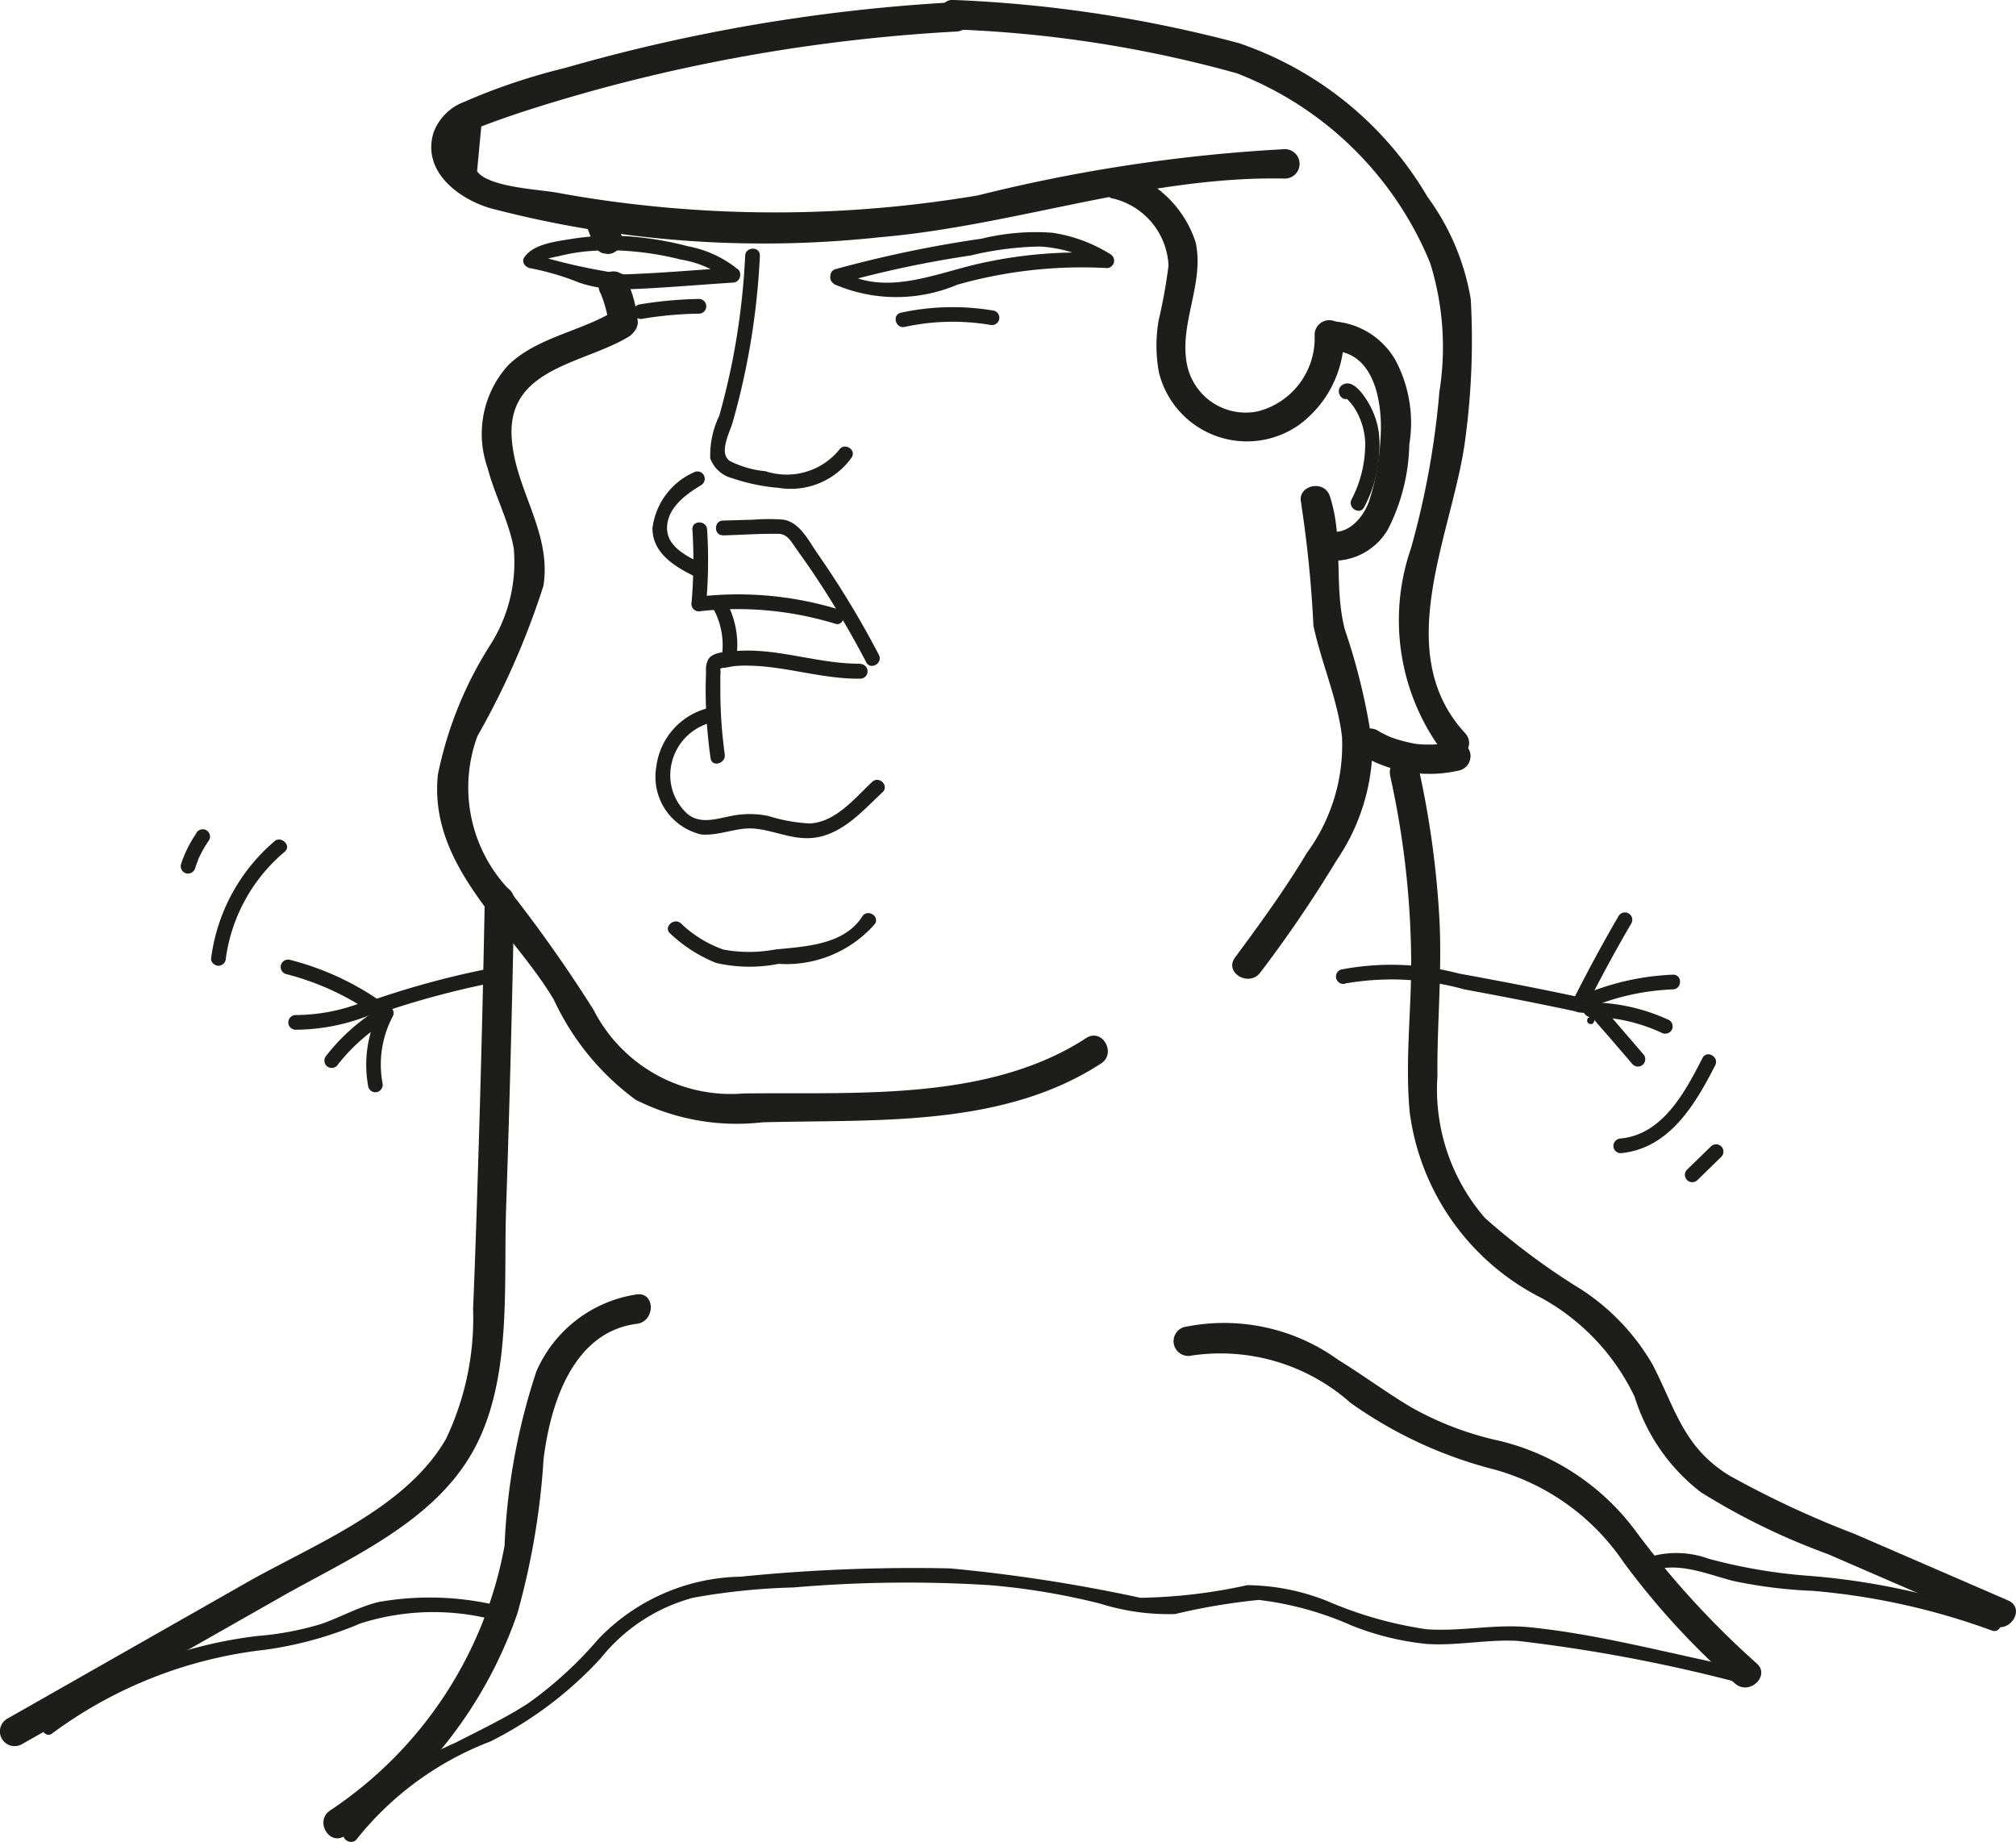 <svg xmlns="http://www.w3.org/2000/svg" width="12.089mm" height="11.044mm" viewBox="0 0 34.267 31.306">
  <title>stump</title>
  <g>
    <path d="M16.258.036A29.856,29.856,0,0,0,9.6,1.156a10.434,10.434,0,0,0-1.714.577.889.889,0,0,0-.513.508c-.215.664.417,1.14.969,1.3a18.3,18.3,0,0,0,6.584.494c2.321-.195,4.577-1.05,6.914-1a.25.25,0,0,0,0-.5,27.563,27.563,0,0,0-5.218.786,20.671,20.671,0,0,1-5.718.164c-.488-.053-.975-.125-1.458-.214C9.157,3.22,8.293,3.18,8.109,2.91l.071-.76c.145-.056.29-.109.436-.159.22-.077.441-.147.663-.216q.629-.193,1.265-.358A29.282,29.282,0,0,1,16.258.536c.32-.018.322-.518,0-.5Z" fill="#1d1d1b"/>
    <path d="M18.914,3.373a1.231,1.231,0,0,1,.948,1.141,9.112,9.112,0,0,1-.169.937,2.52,2.52,0,0,0,.006.879,1.54,1.54,0,0,0,2.378.894,1.877,1.877,0,0,0,.768-1.532.25.25,0,0,0-.5,0,1.283,1.283,0,0,1-.968,1.3,1.017,1.017,0,0,1-1.2-.792c-.141-.7.3-1.379.146-2.082a1.868,1.868,0,0,0-1.28-1.224c-.3-.111-.433.372-.133.482Z" fill="#1d1d1b"/>
    <path d="M22.663,5.962c.74.035.847.971.8,1.527a3.977,3.977,0,0,1-.2,1.054c-.105.27-.362.564-.684.483a.25.25,0,0,0-.133.482,1.071,1.071,0,0,0,1.147-.513,3.321,3.321,0,0,0,.362-1.44,2.268,2.268,0,0,0-.235-1.433,1.319,1.319,0,0,0-1.054-.66c-.322-.015-.321.485,0,.5Z" fill="#1d1d1b"/>
    <path d="M10.434,5.29c-.57.347-1.316.444-1.8.922A1.735,1.735,0,0,0,8.287,7.95c.119.463.36.9.445,1.368a2.614,2.614,0,0,1-.4,1.645,6.508,6.508,0,0,0-.889,2.2c-.164,1.569,1.243,2.609,1.971,3.829a4.411,4.411,0,0,0,1.39,1.7,3.817,3.817,0,0,0,2.159.383c1.921-.051,4.072.094,5.753-1,.268-.175.018-.608-.253-.432-1.665,1.085-3.914.917-5.822.942a2.621,2.621,0,0,1-2.552-1.421A24.135,24.135,0,0,0,8.615,15.08a2.52,2.52,0,0,1-.5-2.569A13.377,13.377,0,0,0,9.237,9.956c.146-.93-.512-1.67-.542-2.569-.038-1.138,1.24-1.208,1.992-1.665.274-.167.023-.6-.253-.432Z" fill="#1d1d1b"/>
    <path d="M12.666,4.347a12.282,12.282,0,0,1-.222,1.813q-.092.456-.218.905a1.556,1.556,0,0,0-.154.724.537.537,0,0,0,.371.338,3.294,3.294,0,0,0,.792.165,1.273,1.273,0,0,0,1.242-.517c.085-.137-.131-.262-.216-.126a1.155,1.155,0,0,1-1.249.36,1.686,1.686,0,0,1-.605-.173c-.2-.135,0-.488.05-.671a12.45,12.45,0,0,0,.459-2.818c.007-.161-.243-.16-.25,0Z" fill="#1d1d1b"/>
    <path d="M11.769,9a8.234,8.234,0,0,1-.017,1.266.126.126,0,0,0,.125.125,5.668,5.668,0,0,1,2.311.208c.151.057.216-.185.067-.241a5.839,5.839,0,0,0-2.378-.217l.125.125A8.234,8.234,0,0,0,12.019,9c-.01-.16-.26-.161-.25,0Z" fill="#1d1d1b"/>
    <path d="M14.632,11.28c-.722.01-1.421-.277-2.144-.213-.13.011-.352.011-.439.124A.349.349,0,0,0,12,11.4c0,.1-.006.2-.006.3a8.432,8.432,0,0,0,.084,1.188c.022.158.263.091.241-.067a7.976,7.976,0,0,1-.075-1.047c0-.09,0-.181,0-.271,0-.041.007-.083,0-.123s.008-.065-.006-.034-.007.027.035.006c.074,0,.152-.027.227-.032a2.137,2.137,0,0,1,.24-.006c.634.013,1.245.23,1.882.221a.125.125,0,0,0,0-.25Z" fill="#1d1d1b"/>
    <path d="M12.122,10.342a1.287,1.287,0,0,1,.149.8.126.126,0,0,0,.125.125.128.128,0,0,0,.125-.125,1.52,1.52,0,0,0-.183-.927.125.125,0,0,0-.216.127Z" fill="#1d1d1b"/>
    <path d="M12.07,12.027a1.178,1.178,0,0,0-.913.993,1.007,1.007,0,0,0,.762,1.163c.307.027.6-.126.9-.1s.58.159.882.163c.553.008.93-.434,1.3-.781.118-.11-.059-.286-.176-.176-.3.28-.62.686-1.064.707a2.863,2.863,0,0,1-.7-.127,1.566,1.566,0,0,0-.636,0c-.241.046-.517.143-.732-.029a.88.88,0,0,1-.3-.651.926.926,0,0,1,.738-.918c.157-.036.091-.277-.066-.241Z" fill="#1d1d1b"/>
    <path d="M11.79,8.03a1.2,1.2,0,0,0-.7.95c0,.415.369.645.7.808.143.07.27-.145.126-.216-.242-.118-.575-.279-.578-.592,0-.347.314-.573.579-.734a.125.125,0,0,0-.127-.216Z" fill="#1d1d1b"/>
    <path d="M12.293,9.1c.309-.009.621-.031.93-.027.157,0,.218.122.3.238s.18.253.268.382a15.97,15.97,0,0,1,.932,1.562c.074.143.29.016.215-.126A15.737,15.737,0,0,0,13.9,9.415c-.148-.212-.306-.544-.589-.583a3.059,3.059,0,0,0-.488,0l-.533.016c-.16,0-.161.255,0,.25Z" fill="#1d1d1b"/>
    <path d="M11.393,15.867a2.452,2.452,0,0,0,.781.5,2.541,2.541,0,0,0,1.06.015,2,2,0,0,0,1.637-.678c.087-.136-.13-.262-.216-.126-.311.486-.972.508-1.486.561a2.4,2.4,0,0,1-.875,0,2.013,2.013,0,0,1-.724-.448c-.123-.1-.3.074-.177.177Z" fill="#1d1d1b"/>
    <path d="M15.379,5.556a3.84,3.84,0,0,1,1.453-.034.125.125,0,0,0,.066-.241,4.144,4.144,0,0,0-1.585.034c-.157.035-.091.276.066.241Z" fill="#1d1d1b"/>
    <path d="M10.925,5.417a6.372,6.372,0,0,1,.955-.086.125.125,0,0,0,0-.25,6.849,6.849,0,0,0-1.021.095.125.125,0,0,0-.087.154.127.127,0,0,0,.153.087Z" fill="#1d1d1b"/>
    <path d="M10.21,4.991l.022.051-.025-.06a2.03,2.03,0,0,1,.137.5l-.009-.067.006.055a.272.272,0,0,0,.074.177.25.25,0,0,0,.353,0,.242.242,0,0,0,.073-.177,2.1,2.1,0,0,0-.2-.733.249.249,0,0,0-.149-.115.25.25,0,0,0-.308.175l-.009.066a.254.254,0,0,0,.035.126Z" fill="#1d1d1b"/>
    <path d="M12.455,4.548c-.61.039-1.222.095-1.834.115a10.126,10.126,0,0,1-1.607-.358l.108.189c.062-.09.284-.118.386-.143a3.4,3.4,0,0,1,.447-.078,4.244,4.244,0,0,1,.8,0,5.172,5.172,0,0,1,.819.139,1.76,1.76,0,0,1,.756.315c.12.106.3-.07.177-.177a1.891,1.891,0,0,0-.807-.363,5.535,5.535,0,0,0-1.006-.169,4.238,4.238,0,0,0-.981.043c-.251.041-.647.084-.8.311-.06.087.023.178.108.188a4.457,4.457,0,0,1,.822.243,2.226,2.226,0,0,0,.785.115c.612-.02,1.224-.076,1.834-.115.16-.011.161-.261,0-.25Z" fill="#1d1d1b"/>
    <path d="M9.957,3.806l.124.325a.287.287,0,0,0,.115.15.185.185,0,0,0,.093.029.189.189,0,0,0,.1,0,.256.256,0,0,0,.149-.115A.243.243,0,0,0,10.563,4l-.123-.325a.194.194,0,0,0-.045-.085.226.226,0,0,0-.163-.094.189.189,0,0,0-.1,0,.251.251,0,0,0-.149.114.248.248,0,0,0-.026.193Z" fill="#1d1d1b"/>
    <path d="M14.175,4.829a2.662,2.662,0,0,0,2.1.009,7.781,7.781,0,0,1,2.54-.282.126.126,0,0,0,.063-.233,2.577,2.577,0,0,0-.989-.367,3.844,3.844,0,0,0-1.2.1,20.322,20.322,0,0,0-2.489.519c-.152.05-.087.291.067.242A18.321,18.321,0,0,1,16.5,4.342a5.4,5.4,0,0,1,1.173-.152,2.236,2.236,0,0,1,1.079.348l.063-.232a7.662,7.662,0,0,0-2.279.2c-.723.179-1.53.515-2.236.1a.125.125,0,0,0-.126.216Z" fill="#1d1d1b"/>
    <path d="M22.941,6.761c-.068-.016-.086-.011-.051.014.014.014.028.028.041.043a.8.8,0,0,1,.074.09,1.108,1.108,0,0,1,.1.181,1.2,1.2,0,0,1,.1.43,2.042,2.042,0,0,1-.233.973c-.069.144.147.271.216.126a2.2,2.2,0,0,0,.251-1.252,1.381,1.381,0,0,0-.188-.535c-.076-.124-.263-.405-.438-.286-.132.091-.007.308.126.216Z" fill="#1d1d1b"/>
    <path d="M16.224.5a20.674,20.674,0,0,1,4.8.746A5.83,5.83,0,0,1,24.31,4.472a4.8,4.8,0,0,1,.157,2.181,14.286,14.286,0,0,1-.484,2.667,3.734,3.734,0,0,0,.566,3.494c.219.237.572-.117.354-.354-1.29-1.4-.191-3.429.007-5.022A12.644,12.644,0,0,0,25,5.088a4.067,4.067,0,0,0-.737-1.744A5.926,5.926,0,0,0,21.057.733,22.216,22.216,0,0,0,16.224,0c-.32-.032-.318.469,0,.5Z" fill="#1d1d1b"/>
    <path d="M22.118,8.567a20.035,20.035,0,0,1,.207,2.067c.136.635.409,1.241.486,1.888a3.1,3.1,0,0,1-.6,1.978c-.368.617-.794,1.2-1.219,1.775-.19.26.243.509.432.252a21.42,21.42,0,0,0,1.292-1.9,3.5,3.5,0,0,0,.614-1.948,10.648,10.648,0,0,0-.473-1.986c-.189-.746-.013-1.531-.253-2.261-.1-.3-.583-.174-.482.133Z" fill="#1d1d1b"/>
    <path d="M23.167,12.848a2.248,2.248,0,0,0,1.646.245.251.251,0,0,0,.174-.307.255.255,0,0,0-.307-.175c-.032.008-.063.015-.095.021-.009,0-.1.015-.054.009-.056.007-.113.011-.169.013s-.114,0-.17,0l-.1-.008-.048-.006h.006a2.716,2.716,0,0,1-.342-.086c-.03-.01-.061-.022-.091-.034.04.016-.022-.01-.029-.013a1.883,1.883,0,0,1-.172-.091.25.25,0,1,0-.252.432Z" fill="#1d1d1b"/>
    <path d="M20.245,23.041a3.331,3.331,0,0,1,2.708.8,7.318,7.318,0,0,0,2.424,1.129,3.906,3.906,0,0,1,2.215,1.575A12.948,12.948,0,0,0,29.5,28.621c.248.2.6-.15.354-.354A14.9,14.9,0,0,1,27.8,26.019a4.075,4.075,0,0,0-2.294-1.526A5.373,5.373,0,0,1,24,23.926c-.428-.252-.827-.551-1.25-.811a3.316,3.316,0,0,0-2.633-.557.251.251,0,0,0,.133.483Z" fill="#1d1d1b"/>
    <path d="M10.824,22a2.217,2.217,0,0,0-1.708,1.311,10.828,10.828,0,0,0-.54,2.96,6.885,6.885,0,0,1-2.965,4.5c-.267.177-.017.61.252.432a7.439,7.439,0,0,0,2.931-3.781A12.628,12.628,0,0,0,9.239,24.8c.114-.924.491-2.16,1.585-2.3.315-.039.319-.54,0-.5Z" fill="#1d1d1b"/>
    <path d="M8.239,15.3q-.043,2.321-.117,4.64c-.024.767-.048,1.535-.081,2.3a4.768,4.768,0,0,1-.461,2.217C6.9,25.64,5.337,26.249,4.2,26.893L.122,29.212a.25.25,0,0,0,.252.432l4.4-2.5C5.907,26.5,7.323,25.9,8.012,24.713c.7-1.2.545-2.828.59-4.161q.088-2.623.137-5.25a.25.25,0,0,0-.5,0Z" fill="#1d1d1b"/>
    <path d="M23.63,13.189a14.906,14.906,0,0,1,.357,3.178c0,.849-.106,1.7-.024,2.548a4.142,4.142,0,0,0,2.25,3.152,3.777,3.777,0,0,1,1.573,1.675,3.26,3.26,0,0,0,1.123,1.619,11.43,11.43,0,0,0,2.152,1.05l2.823,1.223c.292.127.547-.3.252-.431l-2.605-1.129a16.424,16.424,0,0,1-2.144-1c-.772-.478-.909-1.129-1.294-1.876a3.78,3.78,0,0,0-1.209-1.278,11.673,11.673,0,0,1-1.642-1.218,3.335,3.335,0,0,1-.809-2.411c-.008-.877.078-1.75.036-2.628a15.737,15.737,0,0,0-.357-2.611c-.069-.314-.551-.181-.482.133Z" fill="#1d1d1b"/>
    <path d="M6.072,31.248A5.333,5.333,0,0,1,8.333,29.6a6.492,6.492,0,0,0,1.878-1.416,3.006,3.006,0,0,1,1.574-1.029,11.2,11.2,0,0,1,1.705-.174,22.53,22.53,0,0,1,3.347-.038,11.735,11.735,0,0,1,1.871.315,3.855,3.855,0,0,0,1.265.175,10.7,10.7,0,0,1,1.423-.24,5.47,5.47,0,0,1,1.571.432,4.719,4.719,0,0,0,1.279.316c.516.035,1.029-.08,1.547-.052a26.955,26.955,0,0,1,3.7.693c.157.032.224-.209.067-.241-1.173-.234-2.364-.562-3.555-.683-.591-.06-1.172.076-1.761.033a6.689,6.689,0,0,1-1.682-.478,3.748,3.748,0,0,0-1.361-.271,9.057,9.057,0,0,1-1.816.215,27.265,27.265,0,0,0-3.239-.5,29.376,29.376,0,0,0-3.559.141,3.43,3.43,0,0,0-2.424,1.068A6.554,6.554,0,0,1,8.97,28.955c-.393.254-.818.453-1.233.667a4.54,4.54,0,0,0-1.881,1.5c-.087.136.129.261.216.126Z" fill="#1d1d1b"/>
    <path d="M.888,29.461A7.478,7.478,0,0,1,4.5,28.041a6.354,6.354,0,0,0,1.63-.45,4.088,4.088,0,0,1,2.165-.084c.158.024.225-.217.067-.241a4.991,4.991,0,0,0-1.925-.038c-.341.083-.644.257-.972.372a5.122,5.122,0,0,1-1.092.206,7.547,7.547,0,0,0-3.61,1.439c-.128.095,0,.312.126.216Z" fill="#1d1d1b"/>
    <path d="M27.948,26.76c.484-.266,1.027-.014,1.516.111a8.085,8.085,0,0,0,1.353.168,11.712,11.712,0,0,1,3.042.675c.152.055.217-.186.067-.241a12.052,12.052,0,0,0-3.221-.693,9.037,9.037,0,0,1-1.665-.288,1.6,1.6,0,0,0-1.218.052c-.141.077-.015.293.126.216Z" fill="#1d1d1b"/>
    <path d="M22.864,16.716a4.6,4.6,0,0,1,2.026.1c.665.123,1.328.252,1.989.395.157.034.224-.207.067-.241-.713-.155-1.429-.292-2.146-.423a4.521,4.521,0,0,0-2-.069.125.125,0,0,0,.067.241Z" fill="#1d1d1b"/>
    <path d="M27.512,15.57q-.414.711-.783,1.448c-.072.144.144.27.216.126q.367-.736.783-1.448a.125.125,0,0,0-.216-.126Z" fill="#1d1d1b"/>
    <path d="M27.023,17.129a4.041,4.041,0,0,1,1.413-.313c.16-.006.161-.256,0-.25a4.361,4.361,0,0,0-1.539.348.126.126,0,0,0-.045.171.128.128,0,0,0,.171.044Z" fill="#1d1d1b"/>
    <path d="M27.043,17.282a2.924,2.924,0,0,1,1.2.271.129.129,0,0,0,.171-.045.125.125,0,0,0-.045-.171,3.216,3.216,0,0,0-1.325-.3.125.125,0,0,0,0,.25Z" fill="#1d1d1b"/>
    <path d="M27.034,17.284a.061.061,0,1,0,.009,0c.018.006-.012-.007,0,0s.024.017.011.006l.019.018c.031.031.059.065.088.1l.2.228.391.455a.125.125,0,0,0,.177-.177l-.424-.493-.206-.24a.374.374,0,0,0-.264-.15.126.126,0,0,0-.125.125.127.127,0,0,0,.125.125Z" fill="#1d1d1b"/>
    <path d="M8.448,16.437A14.892,14.892,0,0,0,6.33,17c-.151.053-.087.3.066.241a14.892,14.892,0,0,1,2.118-.565c.158-.03.092-.271-.066-.241Z" fill="#1d1d1b"/>
    <path d="M6.4,16.971a4.737,4.737,0,0,0-1.471-.657.125.125,0,0,0-.066.242,4.51,4.51,0,0,1,1.41.631c.134.09.26-.126.127-.216Z" fill="#1d1d1b"/>
    <path d="M6.225,17.008a3.137,3.137,0,0,1-1.2.244.125.125,0,0,0,0,.25,3.438,3.438,0,0,0,1.331-.278.126.126,0,0,0,.045-.171.127.127,0,0,0-.171-.045Z" fill="#1d1d1b"/>
    <path d="M6.4,17.168a3.377,3.377,0,0,0-.851.77.129.129,0,0,0,0,.177.127.127,0,0,0,.177,0,3.158,3.158,0,0,1,.8-.731.125.125,0,1,0-.126-.216Z" fill="#1d1d1b"/>
    <path d="M6.46,17.152a2.012,2.012,0,0,0-.2,1.321.124.124,0,0,0,.153.087.128.128,0,0,0,.088-.153,1.747,1.747,0,0,1,.173-1.129c.076-.142-.14-.268-.215-.126Z" fill="#1d1d1b"/>
    <path d="M27.549,19.6c.824-.077,1.266-.828,1.605-1.492.074-.143-.142-.269-.215-.126-.291.567-.673,1.3-1.39,1.368a.129.129,0,0,0-.125.125.125.125,0,0,0,.125.125Z" fill="#1d1d1b"/>
    <path d="M28.848,20.062l.41-.4a.125.125,0,0,0,0-.177.127.127,0,0,0-.176,0l-.411.4a.125.125,0,0,0,.177.176Z" fill="#1d1d1b"/>
    <path d="M4.664,14.3a3.134,3.134,0,0,0-1.076,1.99c-.009.067.064.124.125.125a.129.129,0,0,0,.125-.125,2.879,2.879,0,0,1,1-1.813c.123-.1-.054-.28-.177-.177Z" fill="#1d1d1b"/>
    <path d="M3.342,14.156a2.036,2.036,0,0,0-.266.534.126.126,0,0,0,.087.154.129.129,0,0,0,.154-.088,1.08,1.08,0,0,1,.05-.134c-.016.031,0,0,0-.012l.011-.024c.01-.022.021-.044.032-.065a1.857,1.857,0,0,1,.142-.239.125.125,0,0,0-.044-.171.127.127,0,0,0-.171.045Z" fill="#1d1d1b"/>
  </g>
</svg>
